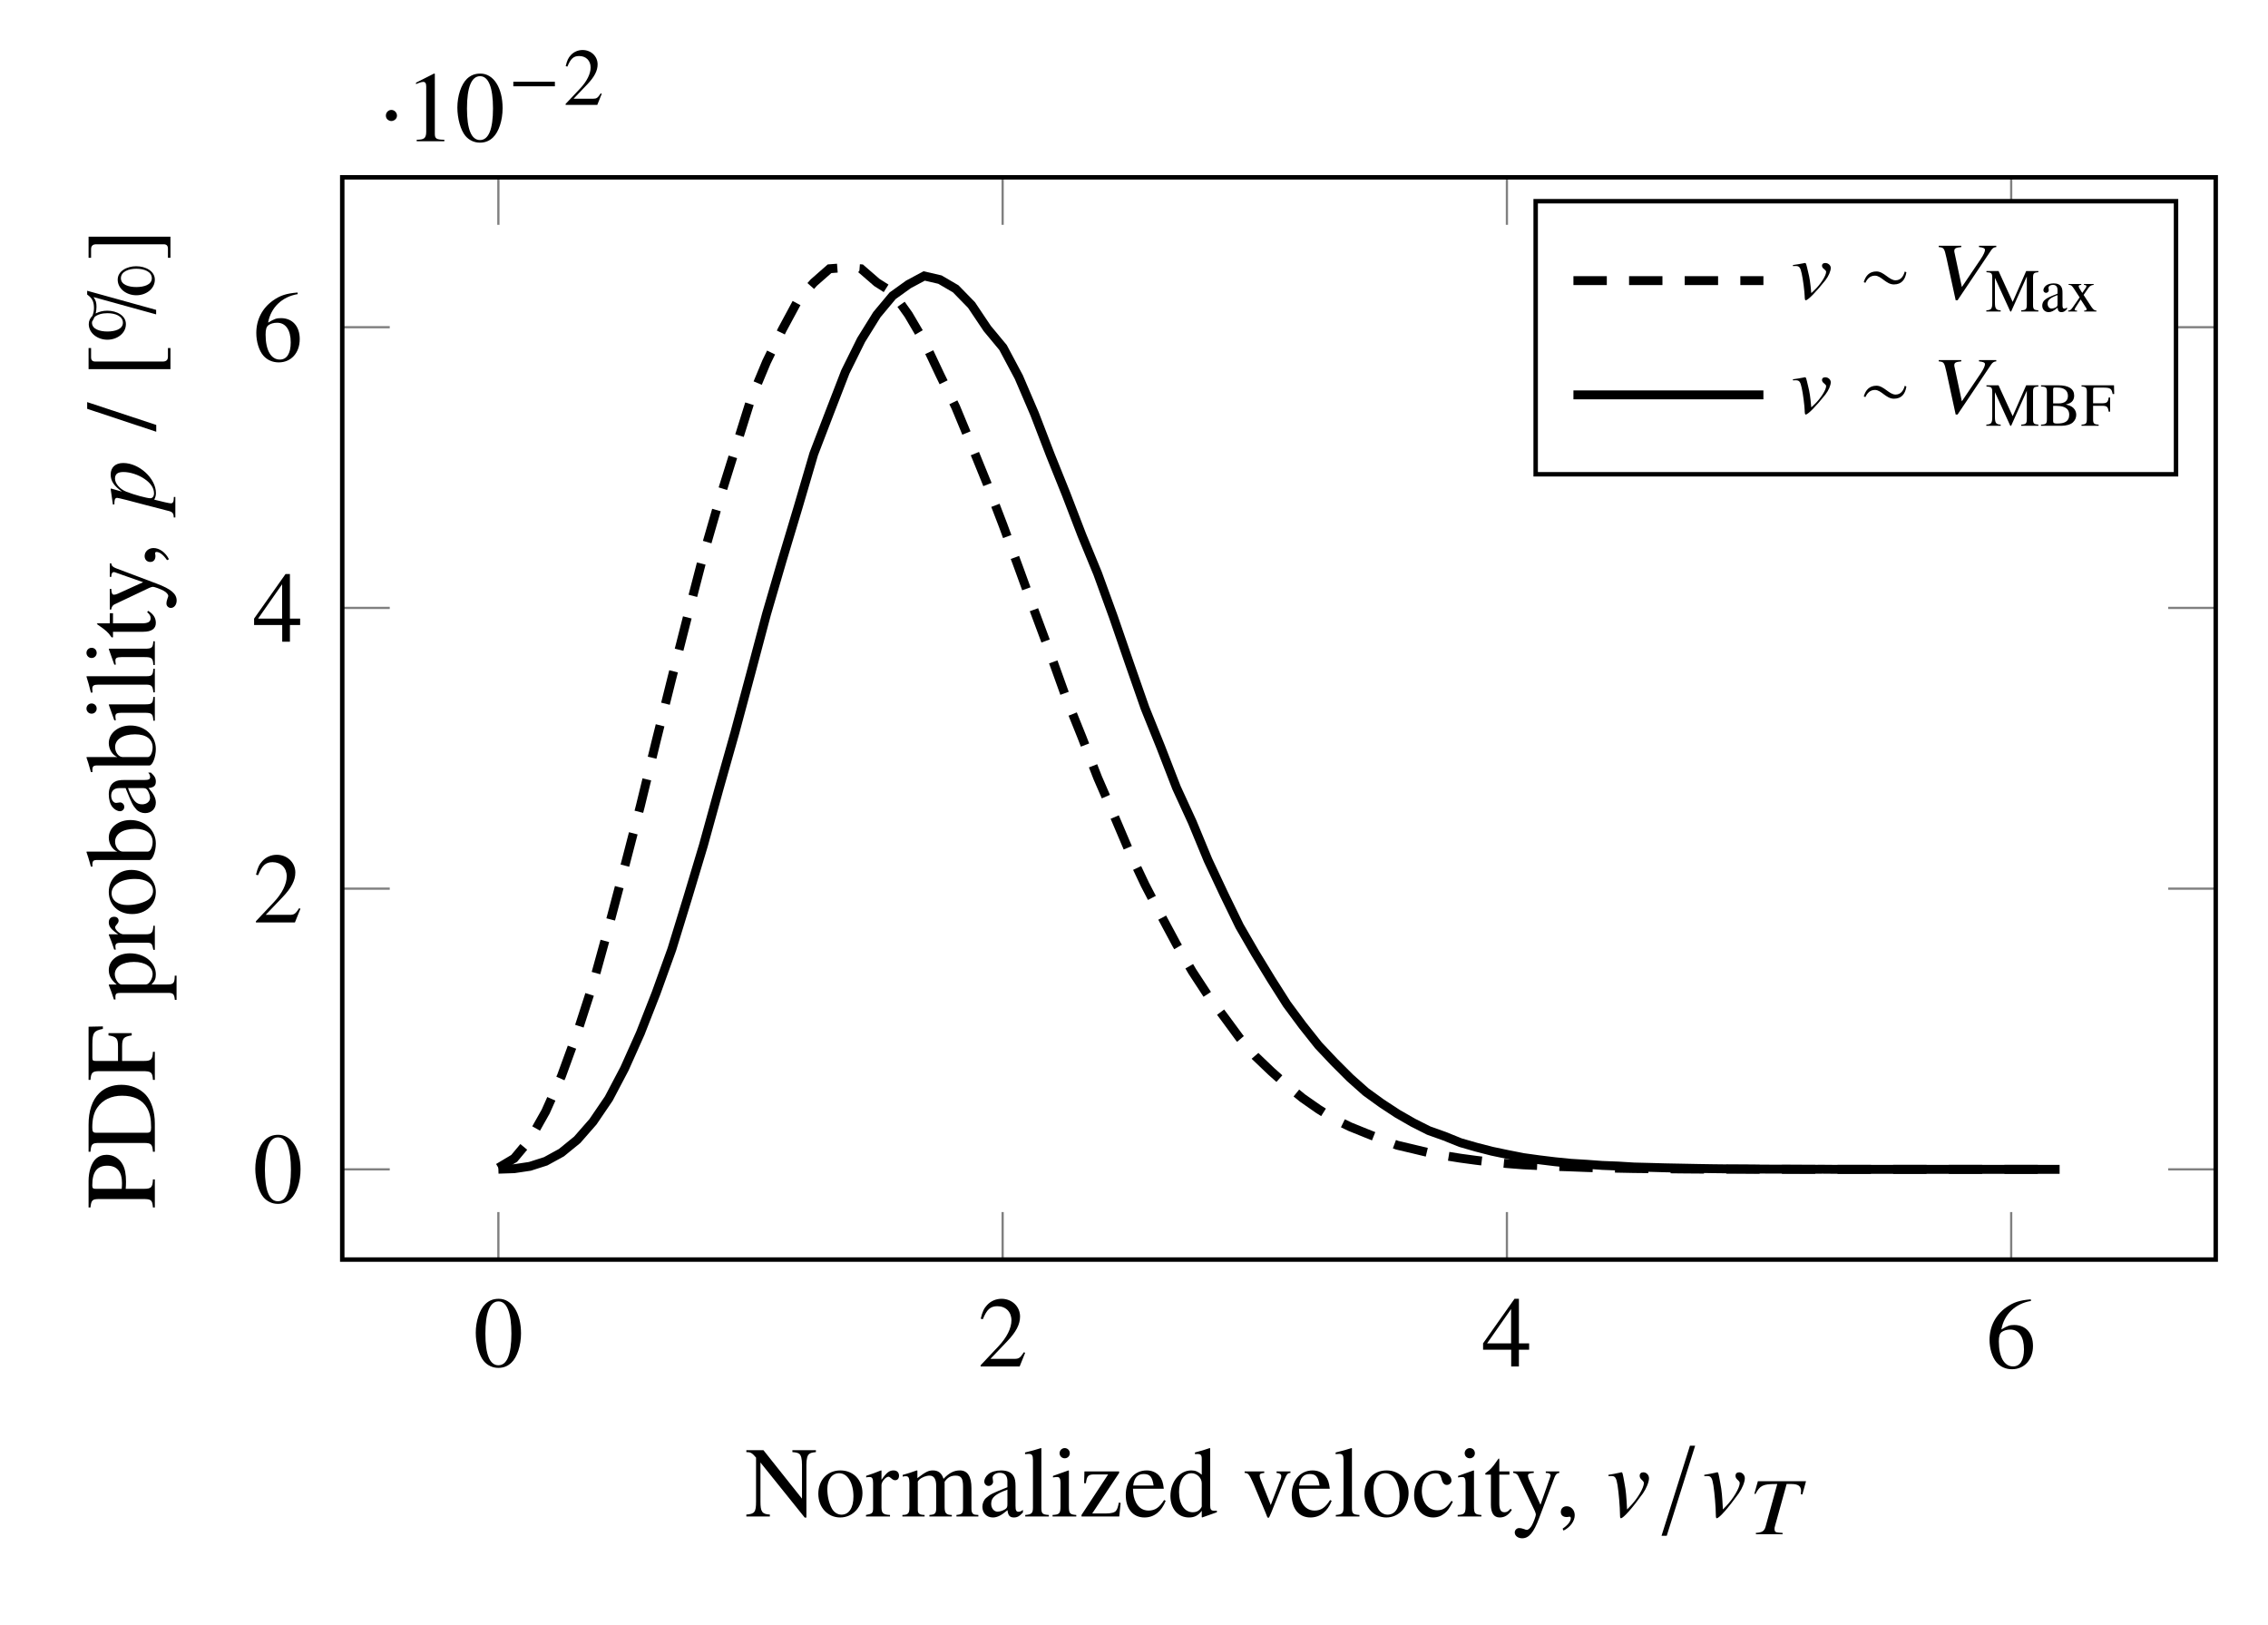 <?xml version='1.0' encoding='UTF-8'?>
<!-- This file was generated by dvisvgm 2.13.4 -->
<svg version='1.1' xmlns='http://www.w3.org/2000/svg' xmlns:xlink='http://www.w3.org/1999/xlink' width='406.19pt' height='291.048pt' viewBox='0 -145.524 203.095 145.524'>
<rect x="0" y="-145.524" width="203.095" height="145.524" fill="#333333" stroke="none"/>
<defs>
<clipPath id='clip1'>
<path d='M30.648 32.746H198.414V129.648H30.648Z'/>
</clipPath>
</defs>
<g id='page1'>
<g transform='matrix(1 0 0 -1 0 0)'>
<path d='M0 0V145.527H203.098V0Z' fill='#fff'/>
<path d='M44.629 32.746V37M89.785 32.746V37M134.941 32.746V37M180.098 32.746V37M44.629 129.648V125.394M89.785 129.648V125.394M134.941 129.648V125.394M180.098 129.648V125.394' stroke='#808080' fill='none' stroke-width='.199' stroke-miterlimit='10'/>
<path d='M30.648 40.824H34.902M30.648 65.957H34.902M30.648 91.094H34.902M30.648 116.227H34.902M198.414 40.824H194.16M198.414 65.957H194.16M198.414 91.094H194.16M198.414 116.227H194.16' stroke='#808080' fill='none' stroke-width='.199' stroke-miterlimit='10'/>
<path d='M30.648 32.746V129.648H198.414V32.746H30.648Z' stroke='#000' fill='none' stroke-width='.399' stroke-miterlimit='10'/>
<path d='M46.655 26.133C46.655 27.97 45.84 29.234 44.666 29.234C44.173 29.234 43.796 29.082 43.465 28.768C42.945 28.266 42.604 27.235 42.604 26.187C42.604 25.21 42.9 24.161 43.321 23.659C43.653 23.265 44.11 23.049 44.63 23.049C45.087 23.049 45.472 23.202 45.795 23.516C46.315 24.008 46.655 25.048 46.655 26.133ZM45.795 26.115C45.795 24.242 45.401 23.283 44.63 23.283C43.859 23.283 43.465 24.242 43.465 26.106C43.465 28.006 43.868 29.001 44.639 29.001C45.392 29.001 45.795 27.988 45.795 26.115Z'/>
<path d='M91.801 24.403L91.685 24.448C91.353 23.937 91.237 23.856 90.833 23.856H88.691L90.197 25.434C90.995 26.267 91.344 26.948 91.344 27.648C91.344 28.544 90.618 29.234 89.686 29.234C89.193 29.234 88.727 29.037 88.396 28.678C88.109 28.373 87.974 28.087 87.822 27.45L88.01 27.406C88.369 28.284 88.691 28.571 89.31 28.571C90.062 28.571 90.573 28.06 90.573 27.307C90.573 26.608 90.161 25.774 89.408 24.977L87.813 23.283V23.175H91.308L91.801 24.403Z'/>
<path d='M136.93 24.672V25.245H136.015V29.234H135.621L132.807 25.245V24.672H135.325V23.175H136.015V24.672H136.93ZM135.316 25.245H133.165L135.316 28.32V25.245Z'/>
<path d='M182.05 25.017C182.05 26.164 181.395 26.89 180.365 26.89C179.97 26.89 179.782 26.827 179.218 26.487C179.459 27.84 180.463 28.808 181.87 29.041L181.853 29.185C180.831 29.095 180.311 28.925 179.657 28.468C178.688 27.777 178.16 26.756 178.16 25.555C178.16 24.775 178.402 23.986 178.787 23.538C179.128 23.144 179.612 22.928 180.168 22.928C181.279 22.928 182.05 23.78 182.05 25.017ZM181.243 24.712C181.243 23.726 180.893 23.18 180.266 23.18C179.477 23.18 178.993 24.022 178.993 25.411C178.993 25.868 179.065 26.119 179.244 26.254C179.433 26.397 179.71 26.478 180.024 26.478C180.795 26.478 181.243 25.832 181.243 24.712Z'/>
<path d='M26.912 40.817C26.912 42.654 26.097 43.918 24.923 43.918C24.43 43.918 24.053 43.766 23.722 43.452C23.202 42.95 22.861 41.919 22.861 40.871C22.861 39.894 23.157 38.845 23.578 38.343C23.91 37.949 24.367 37.733 24.887 37.733C25.344 37.733 25.729 37.886 26.052 38.2C26.572 38.692 26.912 39.732 26.912 40.817ZM26.052 40.799C26.052 38.926 25.658 37.967 24.887 37.967C24.116 37.967 23.722 38.926 23.722 40.79C23.722 42.69 24.125 43.685 24.896 43.685C25.648 43.685 26.052 42.672 26.052 40.799Z'/>
<path d='M26.903 64.159L26.787 64.204C26.455 63.693 26.339 63.612 25.935 63.612H23.793L25.299 65.19C26.097 66.023 26.446 66.704 26.446 67.403C26.446 68.3 25.72 68.99 24.788 68.99C24.295 68.99 23.829 68.793 23.498 68.434C23.211 68.129 23.076 67.843 22.924 67.206L23.112 67.162C23.471 68.04 23.793 68.327 24.412 68.327C25.164 68.327 25.675 67.816 25.675 67.063C25.675 66.364 25.263 65.53 24.51 64.733L22.915 63.038V62.931H26.41L26.903 64.159Z'/>
<path d='M26.877 89.563V90.136H25.962V94.125H25.568L22.753 90.136V89.563H25.272V88.066H25.962V89.563H26.877ZM25.263 90.136H23.112L25.263 93.211V90.136Z'/>
<path d='M26.841 115.166C26.841 116.313 26.186 117.039 25.156 117.039C24.761 117.039 24.573 116.976 24.008 116.636C24.25 117.989 25.254 118.957 26.661 119.19L26.643 119.334C25.622 119.244 25.102 119.074 24.448 118.617C23.479 117.926 22.951 116.905 22.951 115.704C22.951 114.924 23.193 114.135 23.578 113.687C23.919 113.293 24.403 113.077 24.958 113.077C26.07 113.077 26.841 113.929 26.841 115.166ZM26.034 114.861C26.034 113.875 25.684 113.329 25.057 113.329C24.268 113.329 23.784 114.171 23.784 115.56C23.784 116.017 23.856 116.268 24.035 116.403C24.223 116.546 24.501 116.627 24.815 116.627C25.586 116.627 26.034 115.981 26.034 114.861Z'/>
<path d='M35.549 135.171C35.549 135.45 35.316 135.682 35.047 135.682C34.779 135.682 34.554 135.458 34.554 135.171C34.554 134.831 34.859 134.688 35.047 134.688C35.235 134.688 35.549 134.84 35.549 135.171Z'/>
<path d='M39.79 132.877V133.011C39.081 133.02 38.938 133.11 38.938 133.54V138.918L38.866 138.936L37.253 138.12V137.995C37.361 138.04 37.459 138.075 37.495 138.094C37.656 138.156 37.809 138.192 37.898 138.192C38.086 138.192 38.167 138.058 38.167 137.771V133.71C38.167 133.415 38.096 133.209 37.952 133.128C37.818 133.047 37.692 133.02 37.316 133.011V132.877H39.79ZM45.007 135.835C45.007 137.672 44.192 138.936 43.018 138.936C42.525 138.936 42.148 138.784 41.817 138.47C41.297 137.968 40.956 136.937 40.956 135.889C40.956 134.912 41.252 133.863 41.673 133.361C42.005 132.967 42.462 132.751 42.982 132.751C43.439 132.751 43.824 132.904 44.147 133.218C44.667 133.71 45.007 134.75 45.007 135.835ZM44.147 135.817C44.147 133.944 43.753 132.985 42.982 132.985C42.211 132.985 41.817 133.944 41.817 135.808C41.817 137.708 42.22 138.703 42.991 138.703C43.744 138.703 44.147 137.69 44.147 135.817Z'/>
<path d='M49.689 137.797V138.204H45.967V137.797H49.689Z'/>
<path d='M53.885 137.128L53.791 137.164C53.522 136.75 53.427 136.685 53.1 136.685H51.363L52.584 137.964C53.231 138.64 53.515 139.193 53.515 139.76C53.515 140.487 52.925 141.046 52.17 141.046C51.77 141.046 51.392 140.886 51.123 140.596C50.89 140.349 50.781 140.116 50.657 139.6L50.81 139.563C51.101 140.276 51.363 140.508 51.864 140.508C52.475 140.508 52.889 140.094 52.889 139.483C52.889 138.916 52.555 138.24 51.944 137.593L50.65 136.219V136.132H53.485L53.885 137.128Z'/>
<path d='M44.629 40.961L46.043 41.805L47.453 43.492L48.867 46.004L50.277 49.176L51.691 53.059L53.102 57.43L54.516 62.559L55.926 67.887L57.34 73.348L58.75 79.141L60.164 84.812L61.574 90.352L62.988 95.809L64.398 100.695L65.812 105.215L67.223 109.719L68.637 113.113L70.047 116.008L71.461 118.633L72.871 120.219L74.285 121.461L75.699 121.57L77.109 121.457L78.523 120.231L79.934 119.336L81.348 117.352L82.758 114.957L84.172 111.961L85.582 109.07L86.996 105.656L88.406 102.188L89.82 98.5L91.231 94.672L92.644 90.781L94.055 86.992L95.469 83.051L96.879 79.543L98.293 75.894L99.703 72.644L101.117 69.316L102.527 66.328L103.941 63.609L105.352 60.973L106.766 58.543L108.176 56.387L109.59 54.516L111 52.598L112.414 50.957L113.824 49.609L115.238 48.348L116.648 47.203L118.062 46.215L119.473 45.328L120.887 44.641L122.297 44.07L123.711 43.508L125.121 42.984L126.535 42.652L127.945 42.312L129.359 42.051L130.769 41.824L132.184 41.633L133.594 41.465L135.008 41.336L136.418 41.227L137.832 41.16L139.242 41.09L140.656 41.043L142.066 40.988L143.481 40.945L144.895 40.926L146.305 40.898L147.719 40.883L149.129 40.875L150.543 40.859L151.953 40.848L153.367 40.84L154.777 40.836H156.191L157.602 40.832L159.016 40.828H160.426H161.84L163.25 40.824H164.664H166.074H167.488H168.898H170.313H171.723H173.137H174.547H175.961H177.371H178.785H180.195H181.609H183.02H184.434' stroke='#000' fill='none' stroke-width='.797' stroke-miterlimit='10' stroke-dasharray='2.989 1.993' clip-path='url(#clip1)'/>
<path d='M44.629 40.836L46.043 40.883L47.453 41.094L48.867 41.547L50.277 42.32L51.691 43.473L53.102 45.086L54.516 47.164L55.926 49.844L57.34 53.008L58.75 56.605L60.164 60.531L61.574 65.121L62.988 69.828L64.398 74.934L65.812 79.938L67.223 85.203L68.637 90.531L70.047 95.367L71.461 100.078L72.871 104.883L74.285 108.57L75.699 112.227L77.109 115.078L78.523 117.352L79.934 119.043L81.348 120.059L82.758 120.816L84.172 120.488L85.582 119.664L86.996 118.215L88.406 116.113L89.82 114.41L91.231 111.762L92.644 108.469L94.055 104.797L95.469 101.281L96.879 97.609L98.293 94.172L99.703 90.293L101.117 86.188L102.527 82.148L103.941 78.641L105.352 74.996L106.766 71.918L108.176 68.508L109.59 65.492L111 62.594L112.414 60.152L113.824 57.84L115.238 55.613L116.648 53.711L118.062 51.93L119.473 50.434L120.887 49.02L122.297 47.766L123.711 46.742L125.121 45.816L126.535 45.004L127.945 44.293L129.359 43.789L130.769 43.219L132.184 42.812L133.594 42.449L135.008 42.152L136.418 41.875L137.832 41.68L139.242 41.508L140.656 41.367L142.066 41.281L143.481 41.176L144.895 41.121L146.305 41.035L147.719 41L149.129 40.961L150.543 40.934L151.953 40.906L153.367 40.883L154.777 40.867L156.191 40.859L157.602 40.848L159.016 40.844L160.426 40.84L161.84 40.832L163.25 40.836L164.664 40.824H166.074H167.488H168.898H170.313H171.723H173.137H174.547H175.961H177.371H178.785H180.195H181.609H183.02H184.434' stroke='#000' fill='none' stroke-width='.797' stroke-miterlimit='10' clip-path='url(#clip1)'/>
<path d='M73.063 15.508V15.678H70.957V15.508C71.297 15.481 71.423 15.445 71.557 15.365C71.736 15.239 71.817 14.917 71.817 14.361V11.34L68.366 15.678H66.834V15.508C67.219 15.508 67.344 15.437 67.703 15.015V11.063C67.703 10.139 67.578 9.969 66.834 9.915V9.745H68.94V9.915C68.25 9.951 68.097 10.157 68.097 11.063V14.576L72.059 9.647H72.211V14.361C72.211 14.899 72.301 15.23 72.471 15.347C72.597 15.437 72.722 15.472 73.063 15.508Z'/>
<path d='M77.232 11.842C77.232 13.017 76.407 13.868 75.26 13.868C74.095 13.868 73.279 13.008 73.279 11.771C73.279 10.561 74.113 9.655 75.242 9.655C76.371 9.655 77.232 10.605 77.232 11.842ZM76.425 11.529C76.425 10.516 76.022 9.906 75.35 9.906C75 9.906 74.668 10.122 74.48 10.48C74.229 10.946 74.086 11.573 74.086 12.21C74.086 13.061 74.507 13.617 75.144 13.617C75.896 13.617 76.425 12.757 76.425 11.529ZM80.505 13.393C80.505 13.689 80.317 13.868 80.012 13.868C79.635 13.868 79.376 13.662 78.936 13.025V13.85L78.892 13.868C78.417 13.671 78.094 13.554 77.565 13.384V13.241C77.691 13.268 77.771 13.277 77.879 13.277C78.103 13.277 78.184 13.133 78.184 12.739V10.498C78.184 10.05 78.121 9.987 77.547 9.879V9.745H79.698V9.879C79.089 9.906 78.936 10.041 78.936 10.552V12.568C78.936 12.855 79.322 13.303 79.564 13.303C79.618 13.303 79.698 13.258 79.797 13.169C79.94 13.043 80.039 12.99 80.156 12.99C80.371 12.99 80.505 13.142 80.505 13.393Z'/>
<path d='M87.61 9.745V9.879L87.377 9.898C87.108 9.915 86.991 10.077 86.991 10.426V12.273C86.991 13.33 86.642 13.868 85.952 13.868C85.432 13.868 84.975 13.635 84.491 13.115C84.329 13.626 84.025 13.868 83.541 13.868C83.146 13.868 82.895 13.743 82.151 13.178V13.85L82.088 13.868C81.632 13.698 81.327 13.599 80.834 13.465V13.312C80.95 13.339 81.022 13.348 81.121 13.348C81.353 13.348 81.434 13.205 81.434 12.774V10.507C81.434 10.023 81.309 9.888 80.807 9.879V9.745H82.797V9.879C82.322 9.898 82.187 9.996 82.187 10.346V12.873C82.187 12.873 82.259 12.981 82.322 13.043C82.546 13.249 82.931 13.402 83.245 13.402C83.639 13.402 83.836 13.088 83.836 12.461V10.516C83.836 10.014 83.738 9.915 83.227 9.879V9.745H85.235V9.879C84.724 9.888 84.589 10.041 84.589 10.597V12.855C84.858 13.241 85.154 13.402 85.566 13.402C86.077 13.402 86.239 13.16 86.239 12.416V10.525C86.239 10.014 86.167 9.942 85.647 9.879V9.745H87.61ZM91.601 10.103V10.337C91.449 10.211 91.341 10.166 91.207 10.166C91.001 10.166 90.938 10.292 90.938 10.686V12.434C90.938 12.891 90.893 13.142 90.767 13.348C90.579 13.689 90.194 13.868 89.647 13.868C89.19 13.868 88.76 13.743 88.509 13.536C88.285 13.348 88.141 13.088 88.141 12.864C88.141 12.658 88.311 12.479 88.526 12.479C88.742 12.479 88.93 12.658 88.93 12.855C88.93 12.891 88.921 12.936 88.912 12.998C88.894 13.079 88.885 13.151 88.885 13.214C88.885 13.456 89.172 13.653 89.531 13.653C89.97 13.653 90.212 13.393 90.212 12.909V12.362C88.832 11.807 88.679 11.735 88.294 11.394C88.097 11.215 87.971 10.91 87.971 10.614C87.971 10.05 88.356 9.655 88.912 9.655C89.306 9.655 89.674 9.843 90.221 10.31C90.266 9.835 90.427 9.655 90.794 9.655C91.099 9.655 91.287 9.763 91.601 10.103ZM90.212 10.848C90.212 10.57 90.167 10.489 89.979 10.373C89.764 10.247 89.512 10.175 89.324 10.175C89.01 10.175 88.76 10.48 88.76 10.865V10.901C88.76 11.43 89.127 11.753 90.212 12.147V10.848ZM93.924 9.745V9.879C93.35 9.915 93.252 10.005 93.252 10.498V15.849L93.216 15.867C92.75 15.714 92.409 15.625 91.791 15.472V15.329H91.844C91.943 15.338 92.051 15.347 92.122 15.347C92.409 15.347 92.499 15.221 92.499 14.8V10.525C92.499 10.041 92.373 9.924 91.808 9.879V9.745H93.924ZM96.38 9.745V9.879C95.789 9.924 95.717 10.014 95.717 10.659V13.841L95.681 13.868L94.292 13.375V13.241L94.364 13.249C94.471 13.268 94.588 13.277 94.669 13.277C94.884 13.277 94.965 13.133 94.965 12.739V10.659C94.965 10.014 94.875 9.915 94.256 9.879V9.745H96.38ZM95.798 15.41C95.798 15.661 95.601 15.867 95.341 15.867C95.09 15.867 94.884 15.661 94.884 15.41C94.884 15.15 95.09 14.953 95.341 14.953C95.601 14.953 95.798 15.15 95.798 15.41ZM100.352 10.955L100.191 10.991C100.101 10.543 100.047 10.399 99.931 10.247C99.805 10.095 99.501 10.014 99.043 10.014H97.807L100.218 13.644V13.778H97.108L97.081 12.721H97.242C97.323 13.375 97.457 13.509 97.995 13.509H99.232L96.847 9.879V9.745H100.227L100.352 10.955ZM104.387 11.152L104.243 11.215C103.813 10.534 103.428 10.274 102.854 10.274C102.361 10.274 101.985 10.507 101.725 10.991C101.546 11.34 101.474 11.654 101.456 12.228H104.217C104.145 12.81 104.055 13.07 103.831 13.357C103.562 13.68 103.15 13.868 102.684 13.868C101.573 13.868 100.811 12.972 100.811 11.663C100.811 10.426 101.456 9.655 102.487 9.655C103.347 9.655 104.01 10.184 104.387 11.152ZM103.302 12.515H101.474C101.573 13.223 101.877 13.545 102.424 13.545C102.971 13.545 103.186 13.294 103.302 12.515ZM108.969 10.122V10.265C108.807 10.256 108.789 10.256 108.762 10.256C108.439 10.256 108.368 10.354 108.368 10.767V15.849L108.323 15.867C107.893 15.714 107.579 15.625 107.005 15.472V15.329C107.077 15.338 107.131 15.338 107.203 15.338C107.534 15.338 107.615 15.248 107.615 14.881V13.483C107.275 13.769 107.032 13.868 106.674 13.868C105.643 13.868 104.809 12.855 104.809 11.583C104.809 10.435 105.482 9.655 106.468 9.655C106.97 9.655 107.311 9.835 107.615 10.256V9.682L107.651 9.655L108.969 10.122ZM107.615 10.659C107.615 10.597 107.552 10.489 107.463 10.39C107.301 10.211 107.077 10.122 106.817 10.122C106.073 10.122 105.581 10.838 105.581 11.941C105.581 12.954 106.019 13.617 106.701 13.617C107.176 13.617 107.615 13.196 107.615 12.721V10.659Z'/>
<path d='M115.559 13.644V13.778H114.313V13.644C114.6 13.617 114.735 13.528 114.735 13.357C114.735 13.268 114.717 13.178 114.681 13.088L113.794 10.767L112.879 13.061C112.826 13.187 112.799 13.312 112.799 13.393C112.799 13.554 112.897 13.617 113.211 13.644V13.778H111.454V13.644C111.795 13.626 111.858 13.536 112.27 12.613L113.346 10.041C113.363 9.987 113.39 9.924 113.417 9.853C113.471 9.691 113.525 9.619 113.578 9.619C113.632 9.619 113.695 9.736 113.83 10.068L114.977 12.945C115.237 13.554 115.29 13.617 115.559 13.644Z'/>
<path d='M119.251 11.152L119.108 11.215C118.677 10.534 118.292 10.274 117.718 10.274C117.225 10.274 116.849 10.507 116.589 10.991C116.41 11.34 116.338 11.654 116.32 12.228H119.081C119.009 12.81 118.919 13.07 118.695 13.357C118.426 13.68 118.014 13.868 117.548 13.868C116.437 13.868 115.675 12.972 115.675 11.663C115.675 10.426 116.32 9.655 117.351 9.655C118.211 9.655 118.874 10.184 119.251 11.152ZM118.166 12.515H116.338C116.437 13.223 116.741 13.545 117.288 13.545C117.835 13.545 118.05 13.294 118.166 12.515ZM121.735 9.745V9.879C121.162 9.915 121.063 10.005 121.063 10.498V15.849L121.027 15.867C120.561 15.714 120.22 15.625 119.602 15.472V15.329H119.656C119.754 15.338 119.862 15.347 119.933 15.347C120.22 15.347 120.31 15.221 120.31 14.8V10.525C120.31 10.041 120.184 9.924 119.62 9.879V9.745H121.735ZM126.137 11.842C126.137 13.017 125.312 13.868 124.165 13.868C123 13.868 122.184 13.008 122.184 11.771C122.184 10.561 123.018 9.655 124.147 9.655S126.137 10.605 126.137 11.842ZM125.33 11.529C125.33 10.516 124.927 9.906 124.255 9.906C123.905 9.906 123.573 10.122 123.385 10.48C123.134 10.946 122.991 11.573 122.991 12.21C122.991 13.061 123.412 13.617 124.049 13.617C124.802 13.617 125.33 12.757 125.33 11.529ZM130.1 11.063L129.975 11.143C129.545 10.516 129.222 10.301 128.711 10.301C127.886 10.301 127.322 11.018 127.322 12.048C127.322 12.981 127.815 13.608 128.541 13.608C128.863 13.608 128.98 13.509 129.069 13.178L129.123 12.981C129.195 12.721 129.356 12.568 129.553 12.568C129.786 12.568 129.975 12.739 129.975 12.945C129.975 13.447 129.347 13.868 128.594 13.868C128.173 13.868 127.743 13.707 127.384 13.411C126.9 13.008 126.632 12.389 126.632 11.645C126.632 10.489 127.34 9.655 128.335 9.655C128.72 9.655 129.06 9.781 129.365 10.032C129.634 10.247 129.813 10.507 130.1 11.063ZM132.656 9.745V9.879C132.064 9.924 131.993 10.014 131.993 10.659V13.841L131.957 13.868L130.568 13.375V13.241L130.639 13.249C130.747 13.268 130.863 13.277 130.944 13.277C131.159 13.277 131.24 13.133 131.24 12.739V10.659C131.24 10.014 131.15 9.915 130.532 9.879V9.745H132.656ZM132.073 15.41C132.073 15.661 131.876 15.867 131.616 15.867C131.365 15.867 131.159 15.661 131.159 15.41C131.159 15.15 131.365 14.953 131.616 14.953C131.876 14.953 132.073 15.15 132.073 15.41ZM135.382 10.337L135.265 10.435C135.068 10.202 134.924 10.122 134.727 10.122C134.396 10.122 134.261 10.354 134.261 10.928V13.492H135.167V13.778H134.261V14.818C134.261 14.908 134.244 14.935 134.199 14.935C134.145 14.845 134.082 14.764 134.019 14.683C133.688 14.191 133.383 13.859 133.15 13.725C133.051 13.662 132.998 13.608 132.998 13.554C132.998 13.528 133.007 13.509 133.034 13.492H133.509V10.794C133.509 10.041 133.777 9.655 134.297 9.655C134.745 9.655 135.086 9.871 135.382 10.337ZM139.631 13.644V13.778H138.421V13.644C138.708 13.644 138.851 13.563 138.851 13.42C138.851 13.384 138.843 13.33 138.816 13.268L137.946 10.794L136.915 13.061C136.862 13.187 136.826 13.303 136.826 13.402C136.826 13.563 136.96 13.626 137.346 13.644V13.778H135.499V13.653C135.732 13.617 135.885 13.518 135.956 13.366L137.435 10.247C137.498 10.095 137.534 9.987 137.534 9.915C137.534 9.781 137.328 9.216 137.175 8.947C137.05 8.714 136.852 8.544 136.727 8.544C136.673 8.544 136.593 8.562 136.503 8.607C136.333 8.669 136.18 8.705 136.028 8.705C135.822 8.705 135.643 8.526 135.643 8.311C135.643 8.015 135.929 7.791 136.306 7.791C136.907 7.791 137.337 8.293 137.821 9.584L139.201 13.241C139.317 13.528 139.416 13.617 139.631 13.644Z'/>
<path d='M141.014 9.862C141.014 10.31 140.7 10.659 140.297 10.659C139.983 10.659 139.768 10.453 139.768 10.148C139.768 9.862 139.974 9.691 140.297 9.691C140.351 9.691 140.413 9.7 140.467 9.709C140.53 9.727 140.539 9.727 140.539 9.727C140.611 9.727 140.664 9.673 140.664 9.602C140.664 9.315 140.413 8.983 139.929 8.652L140.01 8.481C140.611 8.777 141.014 9.324 141.014 9.862Z'/>
<path d='M147.664 13.169C147.664 13.456 147.431 13.698 147.162 13.698C146.956 13.698 146.831 13.581 146.831 13.393C146.831 13.249 146.884 13.142 147.046 12.998C147.162 12.891 147.207 12.819 147.207 12.73C147.207 12.308 146.624 11.323 145.979 10.659L145.701 10.373C145.639 11.583 145.594 12.084 145.477 12.676C145.307 13.644 145.289 13.698 145.209 13.698C145.164 13.698 145.101 13.689 145.029 13.662C144.742 13.599 144.438 13.536 144.034 13.473V13.357C144.133 13.366 144.214 13.366 144.303 13.366C144.635 13.366 144.742 13.205 144.85 12.533C144.958 11.851 145.065 10.543 145.065 9.996C145.065 9.826 145.065 9.584 145.146 9.584C145.37 9.584 146.176 10.498 147.118 11.807C147.431 12.255 147.664 12.828 147.664 13.169Z'/>
<path d='M148.787 8.015H149.253L151.798 16.082H151.332L148.787 8.015Z'/>
<path d='M156.245 13.169C156.245 13.456 156.012 13.698 155.743 13.698C155.537 13.698 155.412 13.581 155.412 13.393C155.412 13.249 155.465 13.142 155.627 12.998C155.743 12.891 155.788 12.819 155.788 12.73C155.788 12.308 155.205 11.323 154.56 10.659L154.282 10.373C154.219 11.583 154.175 12.084 154.058 12.676C153.888 13.644 153.87 13.698 153.789 13.698C153.744 13.698 153.682 13.689 153.61 13.662C153.323 13.599 153.019 13.536 152.615 13.473V13.357C152.714 13.366 152.794 13.366 152.884 13.366C153.216 13.366 153.323 13.205 153.431 12.533C153.539 11.851 153.646 10.543 153.646 9.996C153.646 9.826 153.646 9.584 153.727 9.584C153.951 9.584 154.757 10.498 155.699 11.807C156.012 12.255 156.245 12.828 156.245 13.169Z'/>
<path d='M161.726 12.903H157.415L157.102 11.784L157.197 11.754C157.597 12.503 157.851 12.649 158.971 12.649H159.152L158.098 8.81C157.982 8.425 157.786 8.309 157.233 8.272L157.241 8.156H159.632L159.625 8.272L159.32 8.294C158.993 8.316 158.913 8.381 158.905 8.607C158.898 8.694 158.905 8.767 158.985 9.029L159.989 12.649H160.425C161.006 12.649 161.268 12.467 161.282 12.06C161.282 11.965 161.275 11.856 161.261 11.733L161.399 11.718L161.726 12.903Z'/>
<path d='M9.554 42.128C9.177 42.128 8.837 42.002 8.577 41.76C8.183 41.402 7.932 40.622 7.932 39.78V37.413H8.102C8.174 38.077 8.263 38.166 8.909 38.166H12.789C13.542 38.166 13.632 38.095 13.695 37.413H13.865V39.923H13.695C13.668 39.215 13.542 39.081 12.888 39.081H11.257C11.275 39.313 11.284 39.466 11.284 39.699C11.284 40.398 11.194 40.882 10.979 41.267C10.692 41.805 10.146 42.128 9.554 42.128ZM9.608 41.151C10.477 41.151 10.925 40.622 10.925 39.592C10.925 39.412 10.916 39.287 10.898 39.081H8.568C8.326 39.081 8.263 39.143 8.263 39.385C8.263 40.595 8.685 41.151 9.608 41.151ZM10.872 48.395C10.065 48.395 9.366 48.126 8.873 47.633C8.254 47.024 7.932 46.047 7.932 44.819V42.399H8.102C8.165 43.107 8.245 43.187 8.909 43.187H12.888C13.533 43.187 13.65 43.08 13.695 42.399H13.865V44.944C13.865 45.984 13.569 46.925 13.067 47.481C12.538 48.063 11.741 48.395 10.872 48.395ZM10.934 47.418C11.992 47.418 12.745 47.051 13.166 46.324C13.426 45.867 13.533 45.347 13.533 44.568C13.533 44.209 13.453 44.102 13.166 44.102H8.613C8.335 44.102 8.263 44.2 8.263 44.568C8.263 45.338 8.407 45.921 8.712 46.351C9.195 47.051 9.966 47.418 10.934 47.418ZM9.213 53.623L7.932 53.596V48.837H8.102C8.156 49.5 8.281 49.616 8.909 49.616H12.789C13.533 49.616 13.65 49.518 13.695 48.837H13.865V51.346H13.695C13.659 50.656 13.533 50.531 12.888 50.531H10.934V51.83C10.934 52.556 11.069 52.709 11.795 52.816V53.022H9.715V52.816C10.432 52.709 10.567 52.547 10.567 51.83V50.531H8.577C8.326 50.531 8.272 50.575 8.272 50.817V52.036C8.272 53.049 8.407 53.246 9.213 53.399V53.623Z'/>
<path d='M11.651 60.166C10.54 60.166 9.742 59.538 9.742 58.669C9.742 58.167 9.966 57.772 10.45 57.378H9.76L9.742 57.324C9.93 56.84 10.047 56.527 10.199 56.034H10.343C10.334 56.114 10.334 56.177 10.334 56.258C10.334 56.562 10.423 56.625 10.845 56.625H15.039C15.505 56.625 15.604 56.527 15.657 55.998H15.81V58.167H15.648C15.64 57.495 15.541 57.378 14.976 57.378H13.569C13.865 57.692 13.955 57.907 13.955 58.283C13.955 59.341 12.951 60.166 11.651 60.166ZM12.001 59.395C12.996 59.395 13.668 58.956 13.668 58.31C13.668 57.889 13.345 57.378 13.076 57.378H10.872C10.602 57.378 10.28 57.88 10.28 58.292C10.28 58.956 10.961 59.395 12.001 59.395ZM10.217 63.439C9.922 63.439 9.742 63.251 9.742 62.946C9.742 62.569 9.948 62.309 10.585 61.87H9.76L9.742 61.825C9.939 61.35 10.056 61.028 10.226 60.499H10.37C10.343 60.624 10.334 60.705 10.334 60.813C10.334 61.037 10.477 61.117 10.872 61.117H13.112C13.56 61.117 13.623 61.055 13.731 60.481H13.865V62.632H13.731C13.704 62.023 13.569 61.87 13.058 61.87H11.042C10.755 61.87 10.307 62.255 10.307 62.498C10.307 62.551 10.352 62.632 10.441 62.73C10.567 62.874 10.621 62.973 10.621 63.089C10.621 63.304 10.468 63.439 10.217 63.439ZM11.768 67.634C10.594 67.634 9.742 66.81 9.742 65.663C9.742 64.498 10.602 63.682 11.839 63.682C13.049 63.682 13.955 64.515 13.955 65.645C13.955 66.774 13.005 67.634 11.768 67.634ZM12.082 66.828C13.094 66.828 13.704 66.424 13.704 65.752C13.704 65.403 13.488 65.071 13.13 64.883C12.664 64.632 12.037 64.489 11.4 64.489C10.549 64.489 9.993 64.91 9.993 65.546C9.993 66.299 10.853 66.828 12.082 66.828ZM11.687 72.1C10.585 72.1 9.742 71.418 9.742 70.522C9.742 69.975 10.065 69.456 10.504 69.276H7.762L7.743 69.232C7.878 68.855 7.95 68.613 8.066 68.192L8.138 67.932H8.281C8.272 67.986 8.272 68.022 8.272 68.084C8.272 68.443 8.353 68.523 8.729 68.523H13.381C13.659 68.523 13.955 69.285 13.955 70.002C13.955 71.185 12.969 72.1 11.687 72.1ZM12.099 71.311C13.094 71.311 13.668 70.881 13.668 70.146C13.668 69.68 13.462 69.276 13.237 69.276H10.979C10.629 69.276 10.307 69.698 10.307 70.164C10.307 70.863 11.006 71.311 12.099 71.311ZM13.507 76.35H13.273C13.399 76.198 13.444 76.09 13.444 75.955C13.444 75.749 13.318 75.687 12.924 75.687H11.176C10.719 75.687 10.468 75.642 10.262 75.516C9.922 75.328 9.742 74.943 9.742 74.396C9.742 73.939 9.867 73.508 10.074 73.258C10.262 73.034 10.522 72.89 10.746 72.89C10.952 72.89 11.131 73.06 11.131 73.275C11.131 73.491 10.952 73.679 10.755 73.679C10.719 73.679 10.674 73.67 10.612 73.661C10.531 73.643 10.459 73.634 10.397 73.634C10.154 73.634 9.957 73.921 9.957 74.279C9.957 74.719 10.217 74.961 10.701 74.961H11.248C11.803 73.58 11.875 73.428 12.216 73.043C12.395 72.845 12.7 72.72 12.996 72.72C13.56 72.72 13.955 73.105 13.955 73.661C13.955 74.055 13.767 74.423 13.3 74.969C13.775 75.014 13.955 75.176 13.955 75.543C13.955 75.848 13.847 76.036 13.507 76.35ZM12.762 74.961C13.04 74.961 13.121 74.916 13.237 74.728C13.363 74.513 13.435 74.261 13.435 74.073C13.435 73.759 13.13 73.508 12.745 73.508H12.709C12.18 73.508 11.857 73.876 11.463 74.961H12.762ZM11.687 80.564C10.585 80.564 9.742 79.883 9.742 78.986C9.742 78.439 10.065 77.92 10.504 77.74H7.762L7.743 77.696C7.878 77.319 7.95 77.077 8.066 76.656L8.138 76.396H8.281C8.272 76.45 8.272 76.486 8.272 76.549C8.272 76.907 8.353 76.988 8.729 76.988H13.381C13.659 76.988 13.955 77.749 13.955 78.466C13.955 79.65 12.969 80.564 11.687 80.564ZM12.099 79.775C13.094 79.775 13.668 79.345 13.668 78.61C13.668 78.144 13.462 77.74 13.237 77.74H10.979C10.629 77.74 10.307 78.162 10.307 78.628C10.307 79.327 11.006 79.775 12.099 79.775ZM13.865 83.12H13.731C13.686 82.528 13.596 82.457 12.951 82.457H9.769L9.742 82.421L10.235 81.032H10.37L10.361 81.103C10.343 81.211 10.334 81.327 10.334 81.408C10.334 81.623 10.477 81.704 10.872 81.704H12.951C13.596 81.704 13.695 81.614 13.731 80.996H13.865V83.12ZM8.201 82.537C7.95 82.537 7.743 82.34 7.743 82.08C7.743 81.829 7.95 81.623 8.201 81.623C8.461 81.623 8.658 81.829 8.658 82.08C8.658 82.34 8.461 82.537 8.201 82.537ZM13.865 85.648H13.731C13.695 85.075 13.605 84.976 13.112 84.976H7.762L7.743 84.94C7.896 84.474 7.986 84.134 8.138 83.515H8.281V83.569C8.272 83.668 8.263 83.775 8.263 83.847C8.263 84.134 8.389 84.223 8.81 84.223H13.085C13.569 84.223 13.686 84.098 13.731 83.533H13.865V85.648ZM13.865 88.105H13.731C13.686 87.514 13.596 87.442 12.951 87.442H9.769L9.742 87.406L10.235 86.017H10.37L10.361 86.089C10.343 86.196 10.334 86.313 10.334 86.393C10.334 86.609 10.477 86.689 10.872 86.689H12.951C13.596 86.689 13.695 86.6 13.731 85.981H13.865V88.105ZM8.201 87.523C7.95 87.523 7.743 87.326 7.743 87.066C7.743 86.814 7.95 86.609 8.201 86.609C8.461 86.609 8.658 86.814 8.658 87.066C8.658 87.326 8.461 87.523 8.201 87.523ZM13.273 90.831L13.175 90.714C13.408 90.517 13.488 90.374 13.488 90.177C13.488 89.845 13.256 89.711 12.682 89.711H10.119V90.616H9.832V89.711H8.792C8.702 89.711 8.676 89.693 8.676 89.648C8.765 89.594 8.846 89.531 8.927 89.469C9.419 89.137 9.751 88.832 9.886 88.599C9.948 88.501 10.002 88.447 10.056 88.447C10.083 88.447 10.101 88.456 10.119 88.483V88.958H12.816C13.569 88.958 13.955 89.227 13.955 89.747C13.955 90.195 13.739 90.535 13.273 90.831ZM9.966 95.081H9.832V93.871H9.966C9.966 94.157 10.047 94.3 10.19 94.3C10.226 94.3 10.28 94.292 10.343 94.265L12.816 93.395L10.549 92.365C10.423 92.311 10.307 92.275 10.208 92.275C10.047 92.275 9.984 92.409 9.966 92.795H9.832V90.949H9.957C9.993 91.181 10.092 91.334 10.244 91.406L13.363 92.885C13.515 92.947 13.623 92.983 13.695 92.983C13.829 92.983 14.394 92.777 14.663 92.624C14.896 92.499 15.066 92.302 15.066 92.176C15.066 92.123 15.048 92.042 15.003 91.952C14.941 91.782 14.905 91.629 14.905 91.477C14.905 91.271 15.084 91.092 15.299 91.092C15.595 91.092 15.819 91.379 15.819 91.755C15.819 92.356 15.317 92.786 14.026 93.27L10.37 94.65C10.083 94.767 9.993 94.865 9.966 95.081Z'/>
<path d='M13.748 96.454C13.3 96.454 12.951 96.14 12.951 95.737C12.951 95.423 13.157 95.208 13.462 95.208C13.748 95.208 13.919 95.414 13.919 95.737C13.919 95.79 13.91 95.853 13.901 95.907C13.883 95.97 13.883 95.979 13.883 95.979C13.883 96.05 13.937 96.104 14.008 96.104C14.295 96.104 14.627 95.853 14.958 95.369L15.129 95.45C14.833 96.05 14.286 96.454 13.748 96.454Z'/>
<path d='M11.033 104.068C10.334 104.068 9.912 103.682 9.912 103.037C9.912 102.454 10.199 102.024 10.925 101.504L9.948 101.782C9.948 101.782 9.912 101.764 9.912 101.737V101.728L10.11 100.348L10.244 100.366C10.244 100.635 10.244 100.948 10.486 100.948C10.594 100.948 11.831 100.635 13.022 100.312L15.03 99.792C15.442 99.703 15.55 99.577 15.559 99.192H15.702V101.029H15.568C15.568 100.608 15.496 100.456 15.299 100.456C15.173 100.456 14.501 100.608 13.811 100.787C13.928 101.011 13.963 101.172 13.963 101.379C13.963 102.687 12.467 104.068 11.033 104.068ZM11.06 103.261C11.651 103.261 12.395 103.019 12.942 102.642C13.507 102.257 13.793 101.818 13.793 101.343C13.793 101.092 13.659 100.913 13.462 100.913C13.157 100.913 11.992 101.226 11.32 101.495C10.728 101.728 10.298 102.23 10.298 102.669C10.298 102.678 10.298 102.696 10.298 102.705C10.316 103.091 10.549 103.261 11.06 103.261Z'/>
<path d='M7.806 109.521V108.92L13.991 106.867V107.477L7.806 109.521Z'/>
<path d='M15.263 114.362H15.039V113.591C15.039 113.295 14.887 113.152 14.573 113.152H8.55C8.272 113.152 8.156 113.268 8.156 113.555V114.362H7.932V112.471H15.263V114.362Z'/>
<path d='M12.198 121.686C11.355 121.686 10.54 121.247 10.54 120.485C10.54 119.66 11.337 119.087 12.207 119.087C13.085 119.087 13.865 119.66 13.865 120.485C13.865 121.247 13.049 121.686 12.198 121.686ZM7.806 119.49V119.15C8.254 118.836 8.416 118.513 8.416 117.94C8.416 117.697 8.362 117.456 8.272 117.24C8.075 117.052 7.95 116.801 7.95 116.505C7.95 115.681 8.747 115.107 9.617 115.107C10.495 115.107 11.275 115.681 11.275 116.505C11.275 117.267 10.459 117.706 9.608 117.706C9.231 117.706 8.864 117.617 8.568 117.456C8.613 117.644 8.64 117.85 8.64 118.047C8.64 118.432 8.586 118.621 8.371 118.925L13.982 117.375V117.778L7.806 119.49ZM12.207 121.462C12.897 121.462 13.596 121.211 13.596 120.611C13.596 120.028 12.888 119.822 12.207 119.822C11.535 119.822 10.827 120.028 10.827 120.611C10.827 121.211 11.526 121.462 12.207 121.462ZM9.617 117.482C10.307 117.482 11.006 117.231 11.006 116.631C11.006 116.048 10.298 115.842 9.617 115.842C8.944 115.842 8.237 116.048 8.237 116.631C8.237 116.658 8.237 116.685 8.245 116.721C8.326 116.846 8.398 116.99 8.461 117.133C8.72 117.375 9.177 117.482 9.617 117.482Z'/>
<path d='M15.263 124.333H7.932V122.442H8.156V123.213C8.156 123.508 8.308 123.652 8.622 123.652H14.645C14.922 123.652 15.039 123.526 15.039 123.249V122.442H15.263V124.333Z'/>
<path d='M137.516 103.059H194.859V127.508H137.516Z' fill='#fff'/>
<path d='M137.516 103.059H194.859V127.508H137.516Z' stroke='#000' fill='none' stroke-width='.399' stroke-miterlimit='10'/>
<path d='M140.898 120.398H149.402H157.91' stroke='#000' fill='none' stroke-width='.797' stroke-miterlimit='10' stroke-dasharray='2.989 1.993'/>
<path d='M163.941 121.547C163.934 121.78 163.702 121.976 163.454 121.976C163.258 121.976 163.149 121.882 163.156 121.729C163.163 121.612 163.214 121.525 163.367 121.409C163.476 121.322 163.52 121.263 163.527 121.191C163.534 120.849 163.018 120.049 162.444 119.512L162.197 119.279C162.109 120.26 162.044 120.667 161.92 121.147C161.739 121.932 161.724 121.976 161.644 121.976C161.608 121.976 161.542 121.969 161.47 121.947C161.208 121.896 160.924 121.845 160.554 121.794V121.7C160.648 121.707 160.721 121.707 160.808 121.707C161.121 121.707 161.223 121.576 161.339 121.031C161.463 120.478 161.593 119.417 161.608 118.973C161.608 118.952 161.608 118.923 161.608 118.901C161.615 118.777 161.63 118.639 161.695 118.639C161.906 118.639 162.626 119.381 163.469 120.442C163.752 120.806 163.949 121.271 163.941 121.547Z'/>
<path d='M170.714 121.147L170.568 121.212C170.452 120.791 170.219 120.427 169.74 120.427C169.172 120.427 168.693 121.22 168.038 121.22C167.406 121.22 167.064 120.842 166.897 120.26L167.042 120.202C167.21 120.573 167.472 120.842 167.9 120.842C168.467 120.842 168.889 120.057 169.594 120.057C170.292 120.057 170.612 120.5 170.714 121.147Z'/>
<path d='M178.763 123.401V123.517H177.214V123.401C177.585 123.364 177.752 123.292 177.752 123.154C177.759 123.016 177.629 122.703 177.345 122.288L175.68 119.824L175.019 122.921C175.004 122.957 175.004 122.994 175.004 123.03C174.997 123.277 175.106 123.35 175.629 123.401V123.517H173.609V123.401C174.074 123.35 174.103 123.328 174.306 122.419L175.128 118.639H175.295L178.298 123.11C178.429 123.306 178.567 123.393 178.763 123.401Z'/>
<path d='M182.532 117.632V117.736C182.132 117.764 182.055 117.84 182.055 118.229V120.661C182.055 121.05 182.127 121.121 182.532 121.154V121.258H181.442L180.232 118.492L178.966 121.258H177.882V121.154C178.331 121.127 178.402 121.061 178.402 120.661V118.437C178.402 117.873 178.325 117.769 177.871 117.736V117.632H179.158V117.736C178.736 117.758 178.643 117.884 178.643 118.437V120.645L180.018 117.632H180.094L181.497 120.77V118.289C181.497 117.835 181.431 117.764 180.998 117.736V117.632H182.532ZM185.097 117.851V117.994C185.004 117.917 184.938 117.89 184.856 117.89C184.73 117.89 184.692 117.966 184.692 118.207V119.275C184.692 119.555 184.664 119.708 184.588 119.834C184.473 120.042 184.237 120.152 183.903 120.152C183.624 120.152 183.361 120.075 183.207 119.949C183.071 119.834 182.983 119.675 182.983 119.538C182.983 119.412 183.087 119.303 183.218 119.303C183.35 119.303 183.465 119.412 183.465 119.533C183.465 119.555 183.459 119.582 183.454 119.62C183.443 119.67 183.437 119.713 183.437 119.752C183.437 119.9 183.613 120.02 183.832 120.02C184.1 120.02 184.248 119.861 184.248 119.565V119.231C183.405 118.892 183.312 118.848 183.076 118.64C182.956 118.53 182.879 118.344 182.879 118.163C182.879 117.818 183.114 117.577 183.454 117.577C183.695 117.577 183.92 117.692 184.254 117.977C184.281 117.687 184.38 117.577 184.604 117.577C184.791 117.577 184.906 117.643 185.097 117.851ZM184.248 118.306C184.248 118.136 184.221 118.087 184.106 118.015C183.974 117.939 183.821 117.895 183.706 117.895C183.514 117.895 183.361 118.081 183.361 118.317V118.339C183.361 118.662 183.586 118.859 184.248 119.1V118.306ZM187.733 117.632V117.714C187.563 117.714 187.454 117.802 187.284 118.043L186.583 119.116L187.037 119.774C187.141 119.921 187.306 120.009 187.481 120.015V120.097H186.615V120.015C186.78 120.004 186.834 119.971 186.834 119.894C186.834 119.829 186.769 119.708 186.632 119.538C186.604 119.505 186.539 119.407 186.468 119.297L186.391 119.407C186.238 119.637 186.139 119.823 186.139 119.894C186.139 119.971 186.21 120.009 186.374 120.015V120.097H185.241V120.015H185.29C185.454 120.015 185.542 119.944 185.712 119.686L186.227 118.897L185.602 117.994C185.438 117.769 185.383 117.73 185.202 117.714V117.632H185.996V117.714C185.843 117.714 185.777 117.742 185.777 117.813C185.777 117.846 185.816 117.928 185.887 118.037L186.32 118.711L186.818 117.944C186.84 117.911 186.851 117.879 186.851 117.846C186.851 117.747 186.813 117.725 186.632 117.714V117.632H187.733Z'/>
<path d='M140.898 110.168H149.402H157.91' stroke='#000' fill='none' stroke-width='.797' stroke-miterlimit='10'/>
<path d='M163.941 111.315C163.934 111.548 163.702 111.744 163.454 111.744C163.258 111.744 163.149 111.65 163.156 111.497C163.163 111.381 163.214 111.293 163.367 111.177C163.476 111.09 163.52 111.031 163.527 110.959C163.534 110.617 163.018 109.817 162.444 109.28L162.197 109.047C162.109 110.028 162.044 110.436 161.92 110.915C161.739 111.7 161.724 111.744 161.644 111.744C161.608 111.744 161.542 111.737 161.47 111.715C161.208 111.664 160.924 111.613 160.554 111.562V111.468C160.648 111.475 160.721 111.475 160.808 111.475C161.121 111.475 161.223 111.344 161.339 110.799C161.463 110.246 161.593 109.185 161.608 108.741C161.608 108.72 161.608 108.691 161.608 108.669C161.615 108.545 161.63 108.407 161.695 108.407C161.906 108.407 162.626 109.149 163.469 110.21C163.752 110.574 163.949 111.039 163.941 111.315Z'/>
<path d='M170.714 110.915L170.568 110.981C170.452 110.559 170.219 110.196 169.74 110.196C169.172 110.196 168.693 110.988 168.038 110.988C167.406 110.988 167.064 110.61 166.897 110.028L167.042 109.97C167.21 110.341 167.472 110.61 167.9 110.61C168.467 110.61 168.889 109.825 169.594 109.825C170.292 109.825 170.612 110.268 170.714 110.915Z'/>
<path d='M178.763 113.169V113.285H177.214V113.169C177.585 113.132 177.752 113.06 177.752 112.922C177.759 112.784 177.629 112.471 177.345 112.056L175.68 109.592L175.019 112.689C175.004 112.726 175.004 112.762 175.004 112.798C174.997 113.045 175.106 113.118 175.629 113.169V113.285H173.609V113.169C174.074 113.118 174.103 113.096 174.306 112.187L175.128 108.407H175.295L178.298 112.878C178.429 113.074 178.567 113.161 178.763 113.169Z'/>
<path d='M182.532 107.4V107.504C182.132 107.532 182.055 107.608 182.055 107.997V110.429C182.055 110.818 182.127 110.889 182.532 110.922V111.026H181.442L180.232 108.26L178.966 111.026H177.882V110.922C178.331 110.895 178.402 110.829 178.402 110.429V108.205C178.402 107.641 178.325 107.537 177.871 107.504V107.4H179.158V107.504C178.736 107.526 178.643 107.652 178.643 108.205V110.412L180.018 107.4H180.094L181.497 110.538V108.057C181.497 107.603 181.431 107.532 180.998 107.504V107.4H182.532ZM185.924 108.386C185.924 108.627 185.826 108.846 185.656 109.005C185.492 109.153 185.344 109.218 184.988 109.306C185.272 109.377 185.387 109.432 185.519 109.547C185.656 109.667 185.738 109.87 185.738 110.095C185.738 110.708 185.251 111.026 184.303 111.026H182.769V110.922C183.229 110.895 183.295 110.834 183.295 110.429V107.997C183.295 107.592 183.224 107.521 182.769 107.504V107.4H184.599C185.026 107.4 185.415 107.515 185.617 107.701C185.815 107.877 185.924 108.123 185.924 108.386ZM185.294 108.38C185.294 108.085 185.179 107.871 184.96 107.745C184.785 107.647 184.56 107.603 184.199 107.603C183.931 107.603 183.854 107.652 183.854 107.827V109.186C184.385 109.186 184.637 109.158 184.834 109.076C185.147 108.945 185.294 108.726 185.294 108.38ZM185.179 110.073C185.179 109.646 184.889 109.405 184.374 109.405H183.854V110.659C183.854 110.774 183.892 110.823 183.974 110.823H184.215C184.845 110.823 185.179 110.56 185.179 110.073ZM189.322 110.243L189.305 111.026H186.397V110.922C186.802 110.889 186.873 110.812 186.873 110.429V108.057C186.873 107.603 186.813 107.532 186.397 107.504V107.4H187.93V107.504C187.509 107.526 187.432 107.603 187.432 107.997V109.191H188.226C188.67 109.191 188.763 109.109 188.829 108.665H188.955V109.936H188.829C188.763 109.498 188.664 109.416 188.226 109.416H187.432V110.632C187.432 110.785 187.459 110.818 187.607 110.818H188.352C188.971 110.818 189.092 110.736 189.185 110.243H189.322Z'/>
</g>
</g>
</svg>
